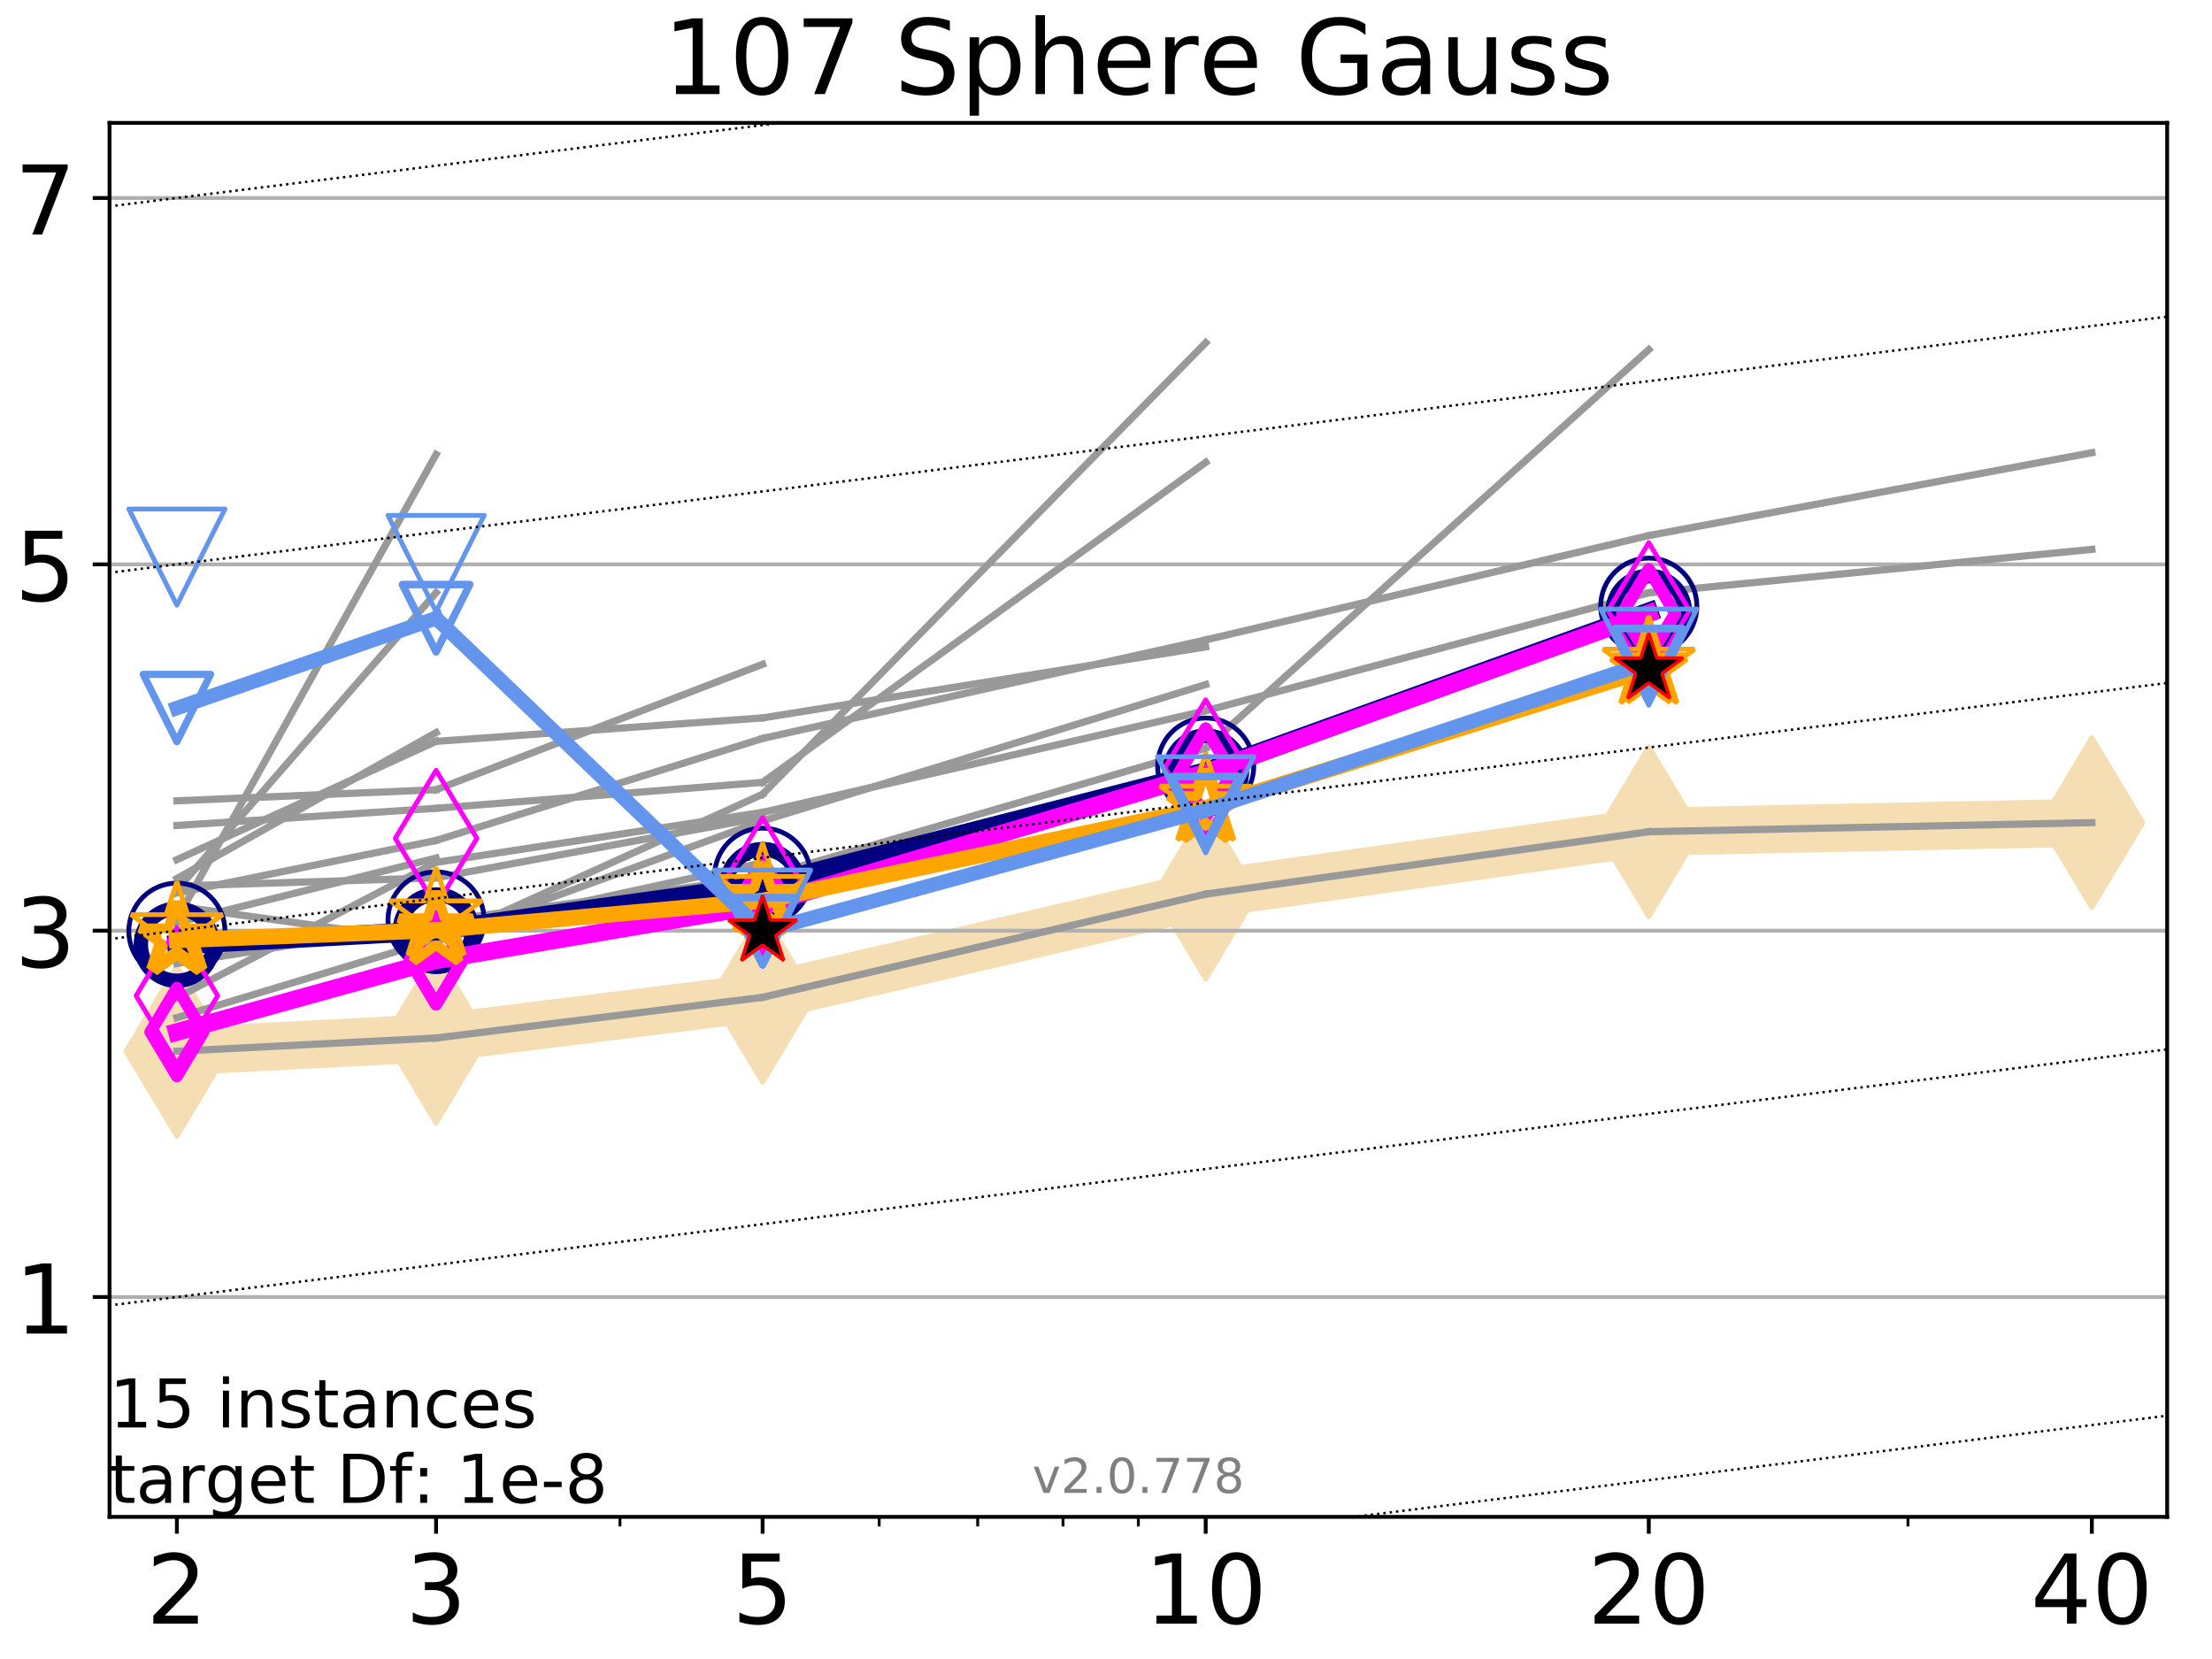 <?xml version="1.0" encoding="utf-8" standalone="no"?>
<!DOCTYPE svg PUBLIC "-//W3C//DTD SVG 1.1//EN"
  "http://www.w3.org/Graphics/SVG/1.1/DTD/svg11.dtd">
<!-- Created with matplotlib (http://matplotlib.org/) -->
<svg height="345pt" version="1.1" viewBox="0 0 460 345" width="460pt" xmlns="http://www.w3.org/2000/svg" xmlns:xlink="http://www.w3.org/1999/xlink">
 <defs>
  <style type="text/css">
*{stroke-linecap:butt;stroke-linejoin:round;}
  </style>
 </defs>
 <g id="figure_1">
  <g id="patch_1">
   <path d="M 0 345.6 
L 460.8 345.6 
L 460.8 0 
L 0 0 
z
" style="fill:#ffffff;"/>
  </g>
  <g id="axes_1">
   <g id="patch_2">
    <path d="M 22.78 315.44 
L 450.672 315.44 
L 450.672 25.56 
L 22.78 25.56 
z
" style="fill:#ffffff;"/>
   </g>
   <g id="line2d_1">
    <path clip-path="url(#p520b878949)" d="M 36.786 218.63 
L 90.685 215.871 
L 158.59 207.398 
L 250.732 185.936 
L 342.873 172.964 
L 435.015 171.075 
" style="fill:none;stroke:#f5deb3;stroke-linecap:square;stroke-width:10;"/>
    <defs>
     <path d="M -0 17.678 
L 10.607 0 
L 0 -17.678 
L -10.607 -0 
z
" id="m4aaa0b2924" style="stroke:#f5deb3;stroke-linejoin:miter;"/>
    </defs>
    <g clip-path="url(#p520b878949)">
     <use style="fill:#f5deb3;stroke:#f5deb3;stroke-linejoin:miter;" x="36.786" xlink:href="#m4aaa0b2924" y="218.63"/>
     <use style="fill:#f5deb3;stroke:#f5deb3;stroke-linejoin:miter;" x="90.685" xlink:href="#m4aaa0b2924" y="215.871"/>
     <use style="fill:#f5deb3;stroke:#f5deb3;stroke-linejoin:miter;" x="158.59" xlink:href="#m4aaa0b2924" y="207.398"/>
     <use style="fill:#f5deb3;stroke:#f5deb3;stroke-linejoin:miter;" x="250.732" xlink:href="#m4aaa0b2924" y="185.936"/>
     <use style="fill:#f5deb3;stroke:#f5deb3;stroke-linejoin:miter;" x="342.873" xlink:href="#m4aaa0b2924" y="172.964"/>
     <use style="fill:#f5deb3;stroke:#f5deb3;stroke-linejoin:miter;" x="435.015" xlink:href="#m4aaa0b2924" y="171.075"/>
    </g>
   </g>
   <g id="matplotlib.axis_1">
    <g id="xtick_1">
     <g id="line2d_2">
      <defs>
       <path d="M 0 0 
L 0 3.5 
" id="mf6f04492a5" style="stroke:#000000;stroke-width:0.8;"/>
      </defs>
      <g>
       <use style="stroke:#000000;stroke-width:0.8;" x="36.786" xlink:href="#mf6f04492a5" y="315.44"/>
      </g>
     </g>
     <g id="text_1">
      <!-- 2 -->
      <defs>
       <path d="M 19.188 8.297 
L 53.609 8.297 
L 53.609 0 
L 7.328 0 
L 7.328 8.297 
Q 12.938 14.109 22.625 23.891 
Q 32.328 33.688 34.812 36.531 
Q 39.547 41.844 41.422 45.531 
Q 43.312 49.219 43.312 52.781 
Q 43.312 58.594 39.234 62.25 
Q 35.156 65.922 28.609 65.922 
Q 23.969 65.922 18.812 64.312 
Q 13.672 62.703 7.812 59.422 
L 7.812 69.391 
Q 13.766 71.781 18.938 73 
Q 24.125 74.219 28.422 74.219 
Q 39.75 74.219 46.484 68.547 
Q 53.219 62.891 53.219 53.422 
Q 53.219 48.922 51.531 44.891 
Q 49.859 40.875 45.406 35.406 
Q 44.188 33.984 37.641 27.219 
Q 31.109 20.453 19.188 8.297 
z
" id="DejaVuSans-32"/>
      </defs>
      <g transform="translate(30.423 337.637)scale(0.2 -0.2)">
       <use xlink:href="#DejaVuSans-32"/>
      </g>
     </g>
    </g>
    <g id="xtick_2">
     <g id="line2d_3">
      <g>
       <use style="stroke:#000000;stroke-width:0.8;" x="90.685" xlink:href="#mf6f04492a5" y="315.44"/>
      </g>
     </g>
     <g id="text_2">
      <!-- 3 -->
      <defs>
       <path d="M 40.578 39.312 
Q 47.656 37.797 51.625 33 
Q 55.609 28.219 55.609 21.188 
Q 55.609 10.406 48.188 4.484 
Q 40.766 -1.422 27.094 -1.422 
Q 22.516 -1.422 17.656 -0.516 
Q 12.797 0.391 7.625 2.203 
L 7.625 11.719 
Q 11.719 9.328 16.594 8.109 
Q 21.484 6.891 26.812 6.891 
Q 36.078 6.891 40.938 10.547 
Q 45.797 14.203 45.797 21.188 
Q 45.797 27.641 41.281 31.266 
Q 36.766 34.906 28.719 34.906 
L 20.219 34.906 
L 20.219 43.016 
L 29.109 43.016 
Q 36.375 43.016 40.234 45.922 
Q 44.094 48.828 44.094 54.297 
Q 44.094 59.906 40.109 62.906 
Q 36.141 65.922 28.719 65.922 
Q 24.656 65.922 20.016 65.031 
Q 15.375 64.156 9.812 62.312 
L 9.812 71.094 
Q 15.438 72.656 20.344 73.438 
Q 25.25 74.219 29.594 74.219 
Q 40.828 74.219 47.359 69.109 
Q 53.906 64.016 53.906 55.328 
Q 53.906 49.266 50.438 45.094 
Q 46.969 40.922 40.578 39.312 
z
" id="DejaVuSans-33"/>
      </defs>
      <g transform="translate(84.323 337.637)scale(0.2 -0.2)">
       <use xlink:href="#DejaVuSans-33"/>
      </g>
     </g>
    </g>
    <g id="xtick_3">
     <g id="line2d_4">
      <g>
       <use style="stroke:#000000;stroke-width:0.8;" x="158.59" xlink:href="#mf6f04492a5" y="315.44"/>
      </g>
     </g>
     <g id="text_3">
      <!-- 5 -->
      <defs>
       <path d="M 10.797 72.906 
L 49.516 72.906 
L 49.516 64.594 
L 19.828 64.594 
L 19.828 46.734 
Q 21.969 47.469 24.109 47.828 
Q 26.266 48.188 28.422 48.188 
Q 40.625 48.188 47.75 41.5 
Q 54.891 34.812 54.891 23.391 
Q 54.891 11.625 47.562 5.094 
Q 40.234 -1.422 26.906 -1.422 
Q 22.312 -1.422 17.547 -0.641 
Q 12.797 0.141 7.719 1.703 
L 7.719 11.625 
Q 12.109 9.234 16.797 8.062 
Q 21.484 6.891 26.703 6.891 
Q 35.156 6.891 40.078 11.328 
Q 45.016 15.766 45.016 23.391 
Q 45.016 31 40.078 35.438 
Q 35.156 39.891 26.703 39.891 
Q 22.75 39.891 18.812 39.016 
Q 14.891 38.141 10.797 36.281 
z
" id="DejaVuSans-35"/>
      </defs>
      <g transform="translate(152.228 337.637)scale(0.2 -0.2)">
       <use xlink:href="#DejaVuSans-35"/>
      </g>
     </g>
    </g>
    <g id="xtick_4">
     <g id="line2d_5">
      <g>
       <use style="stroke:#000000;stroke-width:0.8;" x="250.732" xlink:href="#mf6f04492a5" y="315.44"/>
      </g>
     </g>
     <g id="text_4">
      <!-- 10 -->
      <defs>
       <path d="M 12.406 8.297 
L 28.516 8.297 
L 28.516 63.922 
L 10.984 60.406 
L 10.984 69.391 
L 28.422 72.906 
L 38.281 72.906 
L 38.281 8.297 
L 54.391 8.297 
L 54.391 0 
L 12.406 0 
z
" id="DejaVuSans-31"/>
       <path d="M 31.781 66.406 
Q 24.172 66.406 20.328 58.906 
Q 16.5 51.422 16.5 36.375 
Q 16.5 21.391 20.328 13.891 
Q 24.172 6.391 31.781 6.391 
Q 39.453 6.391 43.281 13.891 
Q 47.125 21.391 47.125 36.375 
Q 47.125 51.422 43.281 58.906 
Q 39.453 66.406 31.781 66.406 
z
M 31.781 74.219 
Q 44.047 74.219 50.516 64.516 
Q 56.984 54.828 56.984 36.375 
Q 56.984 17.969 50.516 8.266 
Q 44.047 -1.422 31.781 -1.422 
Q 19.531 -1.422 13.062 8.266 
Q 6.594 17.969 6.594 36.375 
Q 6.594 54.828 13.062 64.516 
Q 19.531 74.219 31.781 74.219 
z
" id="DejaVuSans-30"/>
      </defs>
      <g transform="translate(238.007 337.637)scale(0.2 -0.2)">
       <use xlink:href="#DejaVuSans-31"/>
       <use x="63.623" xlink:href="#DejaVuSans-30"/>
      </g>
     </g>
    </g>
    <g id="xtick_5">
     <g id="line2d_6">
      <g>
       <use style="stroke:#000000;stroke-width:0.8;" x="342.873" xlink:href="#mf6f04492a5" y="315.44"/>
      </g>
     </g>
     <g id="text_5">
      <!-- 20 -->
      <g transform="translate(330.148 337.637)scale(0.2 -0.2)">
       <use xlink:href="#DejaVuSans-32"/>
       <use x="63.623" xlink:href="#DejaVuSans-30"/>
      </g>
     </g>
    </g>
    <g id="xtick_6">
     <g id="line2d_7">
      <g>
       <use style="stroke:#000000;stroke-width:0.8;" x="435.015" xlink:href="#mf6f04492a5" y="315.44"/>
      </g>
     </g>
     <g id="text_6">
      <!-- 40 -->
      <defs>
       <path d="M 37.797 64.312 
L 12.891 25.391 
L 37.797 25.391 
z
M 35.203 72.906 
L 47.609 72.906 
L 47.609 25.391 
L 58.016 25.391 
L 58.016 17.188 
L 47.609 17.188 
L 47.609 0 
L 37.797 0 
L 37.797 17.188 
L 4.891 17.188 
L 4.891 26.703 
z
" id="DejaVuSans-34"/>
      </defs>
      <g transform="translate(422.29 337.637)scale(0.2 -0.2)">
       <use xlink:href="#DejaVuSans-34"/>
       <use x="63.623" xlink:href="#DejaVuSans-30"/>
      </g>
     </g>
    </g>
    <g id="xtick_7">
     <g id="line2d_8">
      <defs>
       <path d="M 0 0 
L 0 2 
" id="m034563144b" style="stroke:#000000;stroke-width:0.6;"/>
      </defs>
      <g>
       <use style="stroke:#000000;stroke-width:0.6;" x="36.786" xlink:href="#m034563144b" y="315.44"/>
      </g>
     </g>
    </g>
    <g id="xtick_8">
     <g id="line2d_9">
      <g>
       <use style="stroke:#000000;stroke-width:0.6;" x="90.685" xlink:href="#m034563144b" y="315.44"/>
      </g>
     </g>
    </g>
    <g id="xtick_9">
     <g id="line2d_10">
      <g>
       <use style="stroke:#000000;stroke-width:0.6;" x="128.927" xlink:href="#m034563144b" y="315.44"/>
      </g>
     </g>
    </g>
    <g id="xtick_10">
     <g id="line2d_11">
      <g>
       <use style="stroke:#000000;stroke-width:0.6;" x="158.59" xlink:href="#m034563144b" y="315.44"/>
      </g>
     </g>
    </g>
    <g id="xtick_11">
     <g id="line2d_12">
      <g>
       <use style="stroke:#000000;stroke-width:0.6;" x="182.827" xlink:href="#m034563144b" y="315.44"/>
      </g>
     </g>
    </g>
    <g id="xtick_12">
     <g id="line2d_13">
      <g>
       <use style="stroke:#000000;stroke-width:0.6;" x="203.318" xlink:href="#m034563144b" y="315.44"/>
      </g>
     </g>
    </g>
    <g id="xtick_13">
     <g id="line2d_14">
      <g>
       <use style="stroke:#000000;stroke-width:0.6;" x="221.069" xlink:href="#m034563144b" y="315.44"/>
      </g>
     </g>
    </g>
    <g id="xtick_14">
     <g id="line2d_15">
      <g>
       <use style="stroke:#000000;stroke-width:0.6;" x="236.726" xlink:href="#m034563144b" y="315.44"/>
      </g>
     </g>
    </g>
    <g id="xtick_15">
     <g id="line2d_16">
      <g>
       <use style="stroke:#000000;stroke-width:0.6;" x="342.873" xlink:href="#m034563144b" y="315.44"/>
      </g>
     </g>
    </g>
    <g id="xtick_16">
     <g id="line2d_17">
      <g>
       <use style="stroke:#000000;stroke-width:0.6;" x="396.773" xlink:href="#m034563144b" y="315.44"/>
      </g>
     </g>
    </g>
    <g id="xtick_17">
     <g id="line2d_18">
      <g>
       <use style="stroke:#000000;stroke-width:0.6;" x="435.015" xlink:href="#m034563144b" y="315.44"/>
      </g>
     </g>
    </g>
   </g>
   <g id="matplotlib.axis_2">
    <g id="ytick_1">
     <g id="line2d_19">
      <path clip-path="url(#p520b878949)" d="M 22.78 269.729 
L 450.672 269.729 
" style="fill:none;stroke:#b0b0b0;stroke-linecap:square;stroke-width:0.8;"/>
     </g>
     <g id="line2d_20">
      <defs>
       <path d="M 0 0 
L -3.5 0 
" id="mb61853b576" style="stroke:#000000;stroke-width:0.8;"/>
      </defs>
      <g>
       <use style="stroke:#000000;stroke-width:0.8;" x="22.78" xlink:href="#mb61853b576" y="269.729"/>
      </g>
     </g>
     <g id="text_7">
      <!-- 1 -->
      <g transform="translate(3.055 277.327)scale(0.2 -0.2)">
       <use xlink:href="#DejaVuSans-31"/>
      </g>
     </g>
    </g>
    <g id="ytick_2">
     <g id="line2d_21">
      <path clip-path="url(#p520b878949)" d="M 22.78 193.544 
L 450.672 193.544 
" style="fill:none;stroke:#b0b0b0;stroke-linecap:square;stroke-width:0.8;"/>
     </g>
     <g id="line2d_22">
      <g>
       <use style="stroke:#000000;stroke-width:0.8;" x="22.78" xlink:href="#mb61853b576" y="193.544"/>
      </g>
     </g>
     <g id="text_8">
      <!-- 3 -->
      <g transform="translate(3.055 201.142)scale(0.2 -0.2)">
       <use xlink:href="#DejaVuSans-33"/>
      </g>
     </g>
    </g>
    <g id="ytick_3">
     <g id="line2d_23">
      <path clip-path="url(#p520b878949)" d="M 22.78 117.358 
L 450.672 117.358 
" style="fill:none;stroke:#b0b0b0;stroke-linecap:square;stroke-width:0.8;"/>
     </g>
     <g id="line2d_24">
      <g>
       <use style="stroke:#000000;stroke-width:0.8;" x="22.78" xlink:href="#mb61853b576" y="117.358"/>
      </g>
     </g>
     <g id="text_9">
      <!-- 5 -->
      <g transform="translate(3.055 124.957)scale(0.2 -0.2)">
       <use xlink:href="#DejaVuSans-35"/>
      </g>
     </g>
    </g>
    <g id="ytick_4">
     <g id="line2d_25">
      <path clip-path="url(#p520b878949)" d="M 22.78 41.173 
L 450.672 41.173 
" style="fill:none;stroke:#b0b0b0;stroke-linecap:square;stroke-width:0.8;"/>
     </g>
     <g id="line2d_26">
      <g>
       <use style="stroke:#000000;stroke-width:0.8;" x="22.78" xlink:href="#mb61853b576" y="41.173"/>
      </g>
     </g>
     <g id="text_10">
      <!-- 7 -->
      <defs>
       <path d="M 8.203 72.906 
L 55.078 72.906 
L 55.078 68.703 
L 28.609 0 
L 18.312 0 
L 43.219 64.594 
L 8.203 64.594 
z
" id="DejaVuSans-37"/>
      </defs>
      <g transform="translate(3.055 48.771)scale(0.2 -0.2)">
       <use xlink:href="#DejaVuSans-37"/>
      </g>
     </g>
    </g>
   </g>
   <g id="line2d_27">
    <path clip-path="url(#p520b878949)" d="M 36.786 171.663 
L 90.685 168.087 
" style="fill:none;stroke:#999999;stroke-linecap:square;stroke-width:1.5;"/>
   </g>
   <g id="line2d_28">
    <path clip-path="url(#p520b878949)" d="M 90.685 168.087 
L 158.59 162.695 
" style="fill:none;stroke:#999999;stroke-linecap:square;stroke-width:1.5;"/>
   </g>
   <g id="line2d_29">
    <path clip-path="url(#p520b878949)" d="M 158.59 162.695 
L 250.732 96.149 
" style="fill:none;stroke:#999999;stroke-linecap:square;stroke-width:1.5;"/>
   </g>
   <g id="line2d_30">
    <path clip-path="url(#p520b878949)" d="M 250.732 96.149 
" style="fill:none;stroke:#999999;stroke-linecap:square;stroke-width:1.5;"/>
   </g>
   <g id="line2d_31"/>
   <g id="line2d_32"/>
   <g id="line2d_33">
    <path clip-path="url(#p520b878949)" d="M 36.786 207.476 
L 90.685 179.338 
" style="fill:none;stroke:#999999;stroke-linecap:square;stroke-width:1.5;"/>
   </g>
   <g id="line2d_34">
    <path clip-path="url(#p520b878949)" d="M 90.685 179.338 
L 158.59 168.933 
" style="fill:none;stroke:#999999;stroke-linecap:square;stroke-width:1.5;"/>
   </g>
   <g id="line2d_35">
    <path clip-path="url(#p520b878949)" d="M 158.59 168.933 
L 250.732 147.801 
" style="fill:none;stroke:#999999;stroke-linecap:square;stroke-width:1.5;"/>
   </g>
   <g id="line2d_36">
    <path clip-path="url(#p520b878949)" d="M 250.732 147.801 
L 342.873 123.293 
" style="fill:none;stroke:#999999;stroke-linecap:square;stroke-width:1.5;"/>
   </g>
   <g id="line2d_37">
    <path clip-path="url(#p520b878949)" d="M 342.873 123.293 
L 435.015 114.24 
" style="fill:none;stroke:#999999;stroke-linecap:square;stroke-width:1.5;"/>
   </g>
   <g id="line2d_38">
    <path clip-path="url(#p520b878949)" d="M 435.015 114.24 
" style="fill:none;stroke:#999999;stroke-linecap:square;stroke-width:1.5;"/>
   </g>
   <g id="line2d_39"/>
   <g id="line2d_40"/>
   <g id="line2d_41">
    <path clip-path="url(#p520b878949)" d="M 36.786 191.849 
L 90.685 178.431 
" style="fill:none;stroke:#999999;stroke-linecap:square;stroke-width:1.5;"/>
   </g>
   <g id="line2d_42">
    <path clip-path="url(#p520b878949)" d="M 90.685 178.431 
" style="fill:none;stroke:#999999;stroke-linecap:square;stroke-width:1.5;"/>
   </g>
   <g id="line2d_43"/>
   <g id="line2d_44"/>
   <g id="line2d_45"/>
   <g id="line2d_46"/>
   <g id="line2d_47">
    <path clip-path="url(#p520b878949)" d="M 36.786 218.612 
L 90.685 215.864 
" style="fill:none;stroke:#999999;stroke-linecap:square;stroke-width:1.5;"/>
   </g>
   <g id="line2d_48">
    <path clip-path="url(#p520b878949)" d="M 90.685 215.864 
L 158.59 207.396 
" style="fill:none;stroke:#999999;stroke-linecap:square;stroke-width:1.5;"/>
   </g>
   <g id="line2d_49">
    <path clip-path="url(#p520b878949)" d="M 158.59 207.396 
L 250.732 185.937 
" style="fill:none;stroke:#999999;stroke-linecap:square;stroke-width:1.5;"/>
   </g>
   <g id="line2d_50">
    <path clip-path="url(#p520b878949)" d="M 250.732 185.937 
L 342.873 172.964 
" style="fill:none;stroke:#999999;stroke-linecap:square;stroke-width:1.5;"/>
   </g>
   <g id="line2d_51">
    <path clip-path="url(#p520b878949)" d="M 342.873 172.964 
L 435.015 171.075 
" style="fill:none;stroke:#999999;stroke-linecap:square;stroke-width:1.5;"/>
   </g>
   <g id="line2d_52">
    <path clip-path="url(#p520b878949)" d="M 435.015 171.075 
" style="fill:none;stroke:#999999;stroke-linecap:square;stroke-width:1.5;"/>
   </g>
   <g id="line2d_53"/>
   <g id="line2d_54"/>
   <g id="line2d_55">
    <path clip-path="url(#p520b878949)" d="M 36.786 185.055 
L 90.685 123.246 
" style="fill:none;stroke:#999999;stroke-linecap:square;stroke-width:1.5;"/>
   </g>
   <g id="line2d_56">
    <path clip-path="url(#p520b878949)" d="M 90.685 123.246 
" style="fill:none;stroke:#999999;stroke-linecap:square;stroke-width:1.5;"/>
   </g>
   <g id="line2d_57"/>
   <g id="line2d_58"/>
   <g id="line2d_59">
    <path clip-path="url(#p520b878949)" d="M 36.786 68.027 
" style="fill:none;stroke:#999999;stroke-linecap:square;stroke-width:1.5;"/>
   </g>
   <g id="line2d_60"/>
   <g id="line2d_61"/>
   <g id="line2d_62">
    <path clip-path="url(#p520b878949)" d="M 36.786 197.876 
L 90.685 194.141 
" style="fill:none;stroke:#999999;stroke-linecap:square;stroke-width:1.5;"/>
   </g>
   <g id="line2d_63">
    <path clip-path="url(#p520b878949)" d="M 90.685 194.141 
L 158.59 179.407 
" style="fill:none;stroke:#999999;stroke-linecap:square;stroke-width:1.5;"/>
   </g>
   <g id="line2d_64">
    <path clip-path="url(#p520b878949)" d="M 158.59 179.407 
" style="fill:none;stroke:#999999;stroke-linecap:square;stroke-width:1.5;"/>
   </g>
   <g id="line2d_65"/>
   <g id="line2d_66"/>
   <g id="line2d_67">
    <path clip-path="url(#p520b878949)" d="M 36.786 178.773 
L 90.685 154.173 
" style="fill:none;stroke:#999999;stroke-linecap:square;stroke-width:1.5;"/>
   </g>
   <g id="line2d_68">
    <path clip-path="url(#p520b878949)" d="M 90.685 154.173 
L 158.59 149.292 
" style="fill:none;stroke:#999999;stroke-linecap:square;stroke-width:1.5;"/>
   </g>
   <g id="line2d_69">
    <path clip-path="url(#p520b878949)" d="M 158.59 149.292 
L 250.732 134.53 
" style="fill:none;stroke:#999999;stroke-linecap:square;stroke-width:1.5;"/>
   </g>
   <g id="line2d_70">
    <path clip-path="url(#p520b878949)" d="M 250.732 134.53 
" style="fill:none;stroke:#999999;stroke-linecap:square;stroke-width:1.5;"/>
   </g>
   <g id="line2d_71"/>
   <g id="line2d_72"/>
   <g id="line2d_73">
    <path clip-path="url(#p520b878949)" d="M 36.786 161.493 
" style="fill:none;stroke:#999999;stroke-linecap:square;stroke-width:1.5;"/>
   </g>
   <g id="line2d_74"/>
   <g id="line2d_75"/>
   <g id="line2d_76">
    <path clip-path="url(#p520b878949)" d="M 36.786 171.474 
" style="fill:none;stroke:#999999;stroke-linecap:square;stroke-width:1.5;"/>
   </g>
   <g id="line2d_77"/>
   <g id="line2d_78"/>
   <g id="line2d_79">
    <path clip-path="url(#p520b878949)" d="M 36.786 211.631 
L 90.685 195.385 
" style="fill:none;stroke:#999999;stroke-linecap:square;stroke-width:1.5;"/>
   </g>
   <g id="line2d_80">
    <path clip-path="url(#p520b878949)" d="M 90.685 195.385 
L 158.59 170.709 
" style="fill:none;stroke:#999999;stroke-linecap:square;stroke-width:1.5;"/>
   </g>
   <g id="line2d_81">
    <path clip-path="url(#p520b878949)" d="M 158.59 170.709 
L 250.732 142.353 
" style="fill:none;stroke:#999999;stroke-linecap:square;stroke-width:1.5;"/>
   </g>
   <g id="line2d_82">
    <path clip-path="url(#p520b878949)" d="M 250.732 142.353 
" style="fill:none;stroke:#999999;stroke-linecap:square;stroke-width:1.5;"/>
   </g>
   <g id="line2d_83"/>
   <g id="line2d_84"/>
   <g id="line2d_85">
    <path clip-path="url(#p520b878949)" d="M 36.786 200.373 
L 90.685 191.663 
" style="fill:none;stroke:#999999;stroke-linecap:square;stroke-width:1.5;"/>
   </g>
   <g id="line2d_86">
    <path clip-path="url(#p520b878949)" d="M 90.685 191.663 
L 158.59 182.426 
" style="fill:none;stroke:#999999;stroke-linecap:square;stroke-width:1.5;"/>
   </g>
   <g id="line2d_87">
    <path clip-path="url(#p520b878949)" d="M 158.59 182.426 
L 250.732 155.58 
" style="fill:none;stroke:#999999;stroke-linecap:square;stroke-width:1.5;"/>
   </g>
   <g id="line2d_88">
    <path clip-path="url(#p520b878949)" d="M 250.732 155.58 
L 342.873 72.71 
" style="fill:none;stroke:#999999;stroke-linecap:square;stroke-width:1.5;"/>
   </g>
   <g id="line2d_89">
    <path clip-path="url(#p520b878949)" d="M 342.873 72.71 
" style="fill:none;stroke:#999999;stroke-linecap:square;stroke-width:1.5;"/>
   </g>
   <g id="line2d_90"/>
   <g id="line2d_91"/>
   <g id="line2d_92"/>
   <g id="line2d_93"/>
   <g id="line2d_94">
    <path clip-path="url(#p520b878949)" d="M 36.786 191.132 
L 90.685 94.507 
" style="fill:none;stroke:#999999;stroke-linecap:square;stroke-width:1.5;"/>
   </g>
   <g id="line2d_95">
    <path clip-path="url(#p520b878949)" d="M 90.685 94.507 
" style="fill:none;stroke:#999999;stroke-linecap:square;stroke-width:1.5;"/>
   </g>
   <g id="line2d_96"/>
   <g id="line2d_97"/>
   <g id="line2d_98">
    <path clip-path="url(#p520b878949)" d="M 36.786 166.531 
L 90.685 164.223 
" style="fill:none;stroke:#999999;stroke-linecap:square;stroke-width:1.5;"/>
   </g>
   <g id="line2d_99">
    <path clip-path="url(#p520b878949)" d="M 90.685 164.223 
L 158.59 138.136 
" style="fill:none;stroke:#999999;stroke-linecap:square;stroke-width:1.5;"/>
   </g>
   <g id="line2d_100">
    <path clip-path="url(#p520b878949)" d="M 158.59 138.136 
" style="fill:none;stroke:#999999;stroke-linecap:square;stroke-width:1.5;"/>
   </g>
   <g id="line2d_101"/>
   <g id="line2d_102"/>
   <g id="line2d_103">
    <path clip-path="url(#p520b878949)" d="M 36.786 184.261 
L 90.685 182.549 
" style="fill:none;stroke:#999999;stroke-linecap:square;stroke-width:1.5;"/>
   </g>
   <g id="line2d_104">
    <path clip-path="url(#p520b878949)" d="M 90.685 182.549 
L 158.59 169.95 
" style="fill:none;stroke:#999999;stroke-linecap:square;stroke-width:1.5;"/>
   </g>
   <g id="line2d_105">
    <path clip-path="url(#p520b878949)" d="M 158.59 169.95 
" style="fill:none;stroke:#999999;stroke-linecap:square;stroke-width:1.5;"/>
   </g>
   <g id="line2d_106"/>
   <g id="line2d_107"/>
   <g id="line2d_108">
    <path clip-path="url(#p520b878949)" d="M 36.786 34.754 
" style="fill:none;stroke:#999999;stroke-linecap:square;stroke-width:1.5;"/>
   </g>
   <g id="line2d_109"/>
   <g id="line2d_110"/>
   <g id="line2d_111">
    <path clip-path="url(#p520b878949)" d="M 36.786 182.701 
L 90.685 152.342 
" style="fill:none;stroke:#999999;stroke-linecap:square;stroke-width:1.5;"/>
   </g>
   <g id="line2d_112">
    <path clip-path="url(#p520b878949)" d="M 90.685 152.342 
" style="fill:none;stroke:#999999;stroke-linecap:square;stroke-width:1.5;"/>
   </g>
   <g id="line2d_113"/>
   <g id="line2d_114"/>
   <g id="line2d_115">
    <path clip-path="url(#p520b878949)" d="M 36.786 188.447 
L 90.685 195.95 
" style="fill:none;stroke:#999999;stroke-linecap:square;stroke-width:1.5;"/>
   </g>
   <g id="line2d_116">
    <path clip-path="url(#p520b878949)" d="M 90.685 195.95 
L 158.59 165.161 
" style="fill:none;stroke:#999999;stroke-linecap:square;stroke-width:1.5;"/>
   </g>
   <g id="line2d_117">
    <path clip-path="url(#p520b878949)" d="M 158.59 165.161 
L 250.732 71.278 
" style="fill:none;stroke:#999999;stroke-linecap:square;stroke-width:1.5;"/>
   </g>
   <g id="line2d_118">
    <path clip-path="url(#p520b878949)" d="M 250.732 71.278 
" style="fill:none;stroke:#999999;stroke-linecap:square;stroke-width:1.5;"/>
   </g>
   <g id="line2d_119"/>
   <g id="line2d_120"/>
   <g id="line2d_121">
    <path clip-path="url(#p520b878949)" d="M 36.786 185.716 
L 90.685 174.779 
" style="fill:none;stroke:#999999;stroke-linecap:square;stroke-width:1.5;"/>
   </g>
   <g id="line2d_122">
    <path clip-path="url(#p520b878949)" d="M 90.685 174.779 
L 158.59 153.563 
" style="fill:none;stroke:#999999;stroke-linecap:square;stroke-width:1.5;"/>
   </g>
   <g id="line2d_123">
    <path clip-path="url(#p520b878949)" d="M 158.59 153.563 
L 250.732 133.072 
" style="fill:none;stroke:#999999;stroke-linecap:square;stroke-width:1.5;"/>
   </g>
   <g id="line2d_124">
    <path clip-path="url(#p520b878949)" d="M 250.732 133.072 
L 342.873 111.377 
" style="fill:none;stroke:#999999;stroke-linecap:square;stroke-width:1.5;"/>
   </g>
   <g id="line2d_125">
    <path clip-path="url(#p520b878949)" d="M 342.873 111.377 
L 435.015 94.139 
" style="fill:none;stroke:#999999;stroke-linecap:square;stroke-width:1.5;"/>
   </g>
   <g id="line2d_126">
    <path clip-path="url(#p520b878949)" d="M 435.015 94.139 
" style="fill:none;stroke:#999999;stroke-linecap:square;stroke-width:1.5;"/>
   </g>
   <g id="line2d_127"/>
   <g id="line2d_128"/>
   <g id="line2d_129">
    <path clip-path="url(#p520b878949)" d="M 36.786 196.465 
L 90.685 193.531 
" style="fill:none;stroke:#000080;stroke-linecap:square;stroke-width:4;"/>
    <defs>
     <path d="M 0 7.5 
C 1.989 7.5 3.897 6.71 5.303 5.303 
C 6.71 3.897 7.5 1.989 7.5 0 
C 7.5 -1.989 6.71 -3.897 5.303 -5.303 
C 3.897 -6.71 1.989 -7.5 0 -7.5 
C -1.989 -7.5 -3.897 -6.71 -5.303 -5.303 
C -6.71 -3.897 -7.5 -1.989 -7.5 0 
C -7.5 1.989 -6.71 3.897 -5.303 5.303 
C -3.897 6.71 -1.989 7.5 0 7.5 
z
" id="m4cf7fa5b55" style="stroke:#000080;stroke-width:3;"/>
    </defs>
    <g clip-path="url(#p520b878949)">
     <use style="fill:none;stroke:#000080;stroke-width:3;" x="36.786" xlink:href="#m4cf7fa5b55" y="196.465"/>
     <use style="fill:none;stroke:#000080;stroke-width:3;" x="90.685" xlink:href="#m4cf7fa5b55" y="193.531"/>
    </g>
   </g>
   <g id="line2d_130">
    <path clip-path="url(#p520b878949)" d="M 90.685 193.531 
L 158.59 184.107 
" style="fill:none;stroke:#000080;stroke-linecap:square;stroke-width:4;"/>
    <g clip-path="url(#p520b878949)">
     <use style="fill:none;stroke:#000080;stroke-width:3;" x="90.685" xlink:href="#m4cf7fa5b55" y="193.531"/>
     <use style="fill:none;stroke:#000080;stroke-width:3;" x="158.59" xlink:href="#m4cf7fa5b55" y="184.107"/>
    </g>
   </g>
   <g id="line2d_131">
    <path clip-path="url(#p520b878949)" d="M 158.59 184.107 
L 250.732 160.512 
" style="fill:none;stroke:#000080;stroke-linecap:square;stroke-width:4;"/>
    <g clip-path="url(#p520b878949)">
     <use style="fill:none;stroke:#000080;stroke-width:3;" x="158.59" xlink:href="#m4cf7fa5b55" y="184.107"/>
     <use style="fill:none;stroke:#000080;stroke-width:3;" x="250.732" xlink:href="#m4cf7fa5b55" y="160.512"/>
    </g>
   </g>
   <g id="line2d_132">
    <path clip-path="url(#p520b878949)" d="M 250.732 160.512 
L 342.873 127.292 
" style="fill:none;stroke:#000080;stroke-linecap:square;stroke-width:4;"/>
    <g clip-path="url(#p520b878949)">
     <use style="fill:none;stroke:#000080;stroke-width:3;" x="250.732" xlink:href="#m4cf7fa5b55" y="160.512"/>
     <use style="fill:none;stroke:#000080;stroke-width:3;" x="342.873" xlink:href="#m4cf7fa5b55" y="127.292"/>
    </g>
   </g>
   <g id="line2d_133">
    <path clip-path="url(#p520b878949)" d="M 342.873 127.292 
" style="fill:none;stroke:#000080;stroke-linecap:square;stroke-width:4;"/>
    <g clip-path="url(#p520b878949)">
     <use style="fill:none;stroke:#000080;stroke-width:3;" x="342.873" xlink:href="#m4cf7fa5b55" y="127.292"/>
    </g>
   </g>
   <g id="line2d_134"/>
   <g id="line2d_135">
    <defs>
     <path d="M 0 10 
C 2.652 10 5.196 8.946 7.071 7.071 
C 8.946 5.196 10 2.652 10 0 
C 10 -2.652 8.946 -5.196 7.071 -7.071 
C 5.196 -8.946 2.652 -10 0 -10 
C -2.652 -10 -5.196 -8.946 -7.071 -7.071 
C -8.946 -5.196 -10 -2.652 -10 0 
C -10 2.652 -8.946 5.196 -7.071 7.071 
C -5.196 8.946 -2.652 10 0 10 
z
" id="m505319598c" style="stroke:#000080;"/>
    </defs>
    <g clip-path="url(#p520b878949)">
     <use style="fill:none;stroke:#000080;" x="36.786" xlink:href="#m505319598c" y="193.651"/>
     <use style="fill:none;stroke:#000080;" x="90.685" xlink:href="#m505319598c" y="191.313"/>
     <use style="fill:none;stroke:#000080;" x="158.59" xlink:href="#m505319598c" y="182.221"/>
     <use style="fill:none;stroke:#000080;" x="250.732" xlink:href="#m505319598c" y="159.322"/>
     <use style="fill:none;stroke:#000080;" x="342.873" xlink:href="#m505319598c" y="126.064"/>
    </g>
   </g>
   <g id="line2d_136">
    <path clip-path="url(#p520b878949)" d="M 36.786 214.615 
L 90.685 199.689 
" style="fill:none;stroke:#ff00ff;stroke-linecap:square;stroke-width:3.667;"/>
    <defs>
     <path d="M -0 9.192 
L 5.515 0 
L 0 -9.192 
L -5.515 -0 
z
" id="m8cc6fb1a9e" style="stroke:#ff00ff;stroke-linejoin:miter;stroke-width:2.5;"/>
    </defs>
    <g clip-path="url(#p520b878949)">
     <use style="fill:none;stroke:#ff00ff;stroke-linejoin:miter;stroke-width:2.5;" x="36.786" xlink:href="#m8cc6fb1a9e" y="214.615"/>
     <use style="fill:none;stroke:#ff00ff;stroke-linejoin:miter;stroke-width:2.5;" x="90.685" xlink:href="#m8cc6fb1a9e" y="199.689"/>
    </g>
   </g>
   <g id="line2d_137">
    <path clip-path="url(#p520b878949)" d="M 90.685 199.689 
L 158.59 188.209 
" style="fill:none;stroke:#ff00ff;stroke-linecap:square;stroke-width:3.667;"/>
    <g clip-path="url(#p520b878949)">
     <use style="fill:none;stroke:#ff00ff;stroke-linejoin:miter;stroke-width:2.5;" x="90.685" xlink:href="#m8cc6fb1a9e" y="199.689"/>
     <use style="fill:none;stroke:#ff00ff;stroke-linejoin:miter;stroke-width:2.5;" x="158.59" xlink:href="#m8cc6fb1a9e" y="188.209"/>
    </g>
   </g>
   <g id="line2d_138">
    <path clip-path="url(#p520b878949)" d="M 158.59 188.209 
L 250.732 160.679 
" style="fill:none;stroke:#ff00ff;stroke-linecap:square;stroke-width:3.667;"/>
    <g clip-path="url(#p520b878949)">
     <use style="fill:none;stroke:#ff00ff;stroke-linejoin:miter;stroke-width:2.5;" x="158.59" xlink:href="#m8cc6fb1a9e" y="188.209"/>
     <use style="fill:none;stroke:#ff00ff;stroke-linejoin:miter;stroke-width:2.5;" x="250.732" xlink:href="#m8cc6fb1a9e" y="160.679"/>
    </g>
   </g>
   <g id="line2d_139">
    <path clip-path="url(#p520b878949)" d="M 250.732 160.679 
L 342.873 127.554 
" style="fill:none;stroke:#ff00ff;stroke-linecap:square;stroke-width:3.667;"/>
    <g clip-path="url(#p520b878949)">
     <use style="fill:none;stroke:#ff00ff;stroke-linejoin:miter;stroke-width:2.5;" x="250.732" xlink:href="#m8cc6fb1a9e" y="160.679"/>
     <use style="fill:none;stroke:#ff00ff;stroke-linejoin:miter;stroke-width:2.5;" x="342.873" xlink:href="#m8cc6fb1a9e" y="127.554"/>
    </g>
   </g>
   <g id="line2d_140">
    <path clip-path="url(#p520b878949)" d="M 342.873 127.554 
" style="fill:none;stroke:#ff00ff;stroke-linecap:square;stroke-width:3.667;"/>
    <g clip-path="url(#p520b878949)">
     <use style="fill:none;stroke:#ff00ff;stroke-linejoin:miter;stroke-width:2.5;" x="342.873" xlink:href="#m8cc6fb1a9e" y="127.554"/>
    </g>
   </g>
   <g id="line2d_141"/>
   <g id="line2d_142">
    <defs>
     <path d="M -0 14.142 
L 8.485 0 
L -0 -14.142 
L -8.485 -0 
z
" id="m2ee3c4fc23" style="stroke:#ff00ff;stroke-linejoin:miter;"/>
    </defs>
    <g clip-path="url(#p520b878949)">
     <use style="fill:none;stroke:#ff00ff;stroke-linejoin:miter;" x="36.786" xlink:href="#m2ee3c4fc23" y="207.069"/>
     <use style="fill:none;stroke:#ff00ff;stroke-linejoin:miter;" x="90.685" xlink:href="#m2ee3c4fc23" y="174.337"/>
     <use style="fill:none;stroke:#ff00ff;stroke-linejoin:miter;" x="158.59" xlink:href="#m2ee3c4fc23" y="184.203"/>
     <use style="fill:none;stroke:#ff00ff;stroke-linejoin:miter;" x="250.732" xlink:href="#m2ee3c4fc23" y="159.685"/>
     <use style="fill:none;stroke:#ff00ff;stroke-linejoin:miter;" x="342.873" xlink:href="#m2ee3c4fc23" y="126.988"/>
    </g>
   </g>
   <g id="line2d_143">
    <path clip-path="url(#p520b878949)" d="M 36.786 195.521 
L 90.685 193.45 
" style="fill:none;stroke:#ffa500;stroke-linecap:square;stroke-width:3.333;"/>
    <defs>
     <path d="M 0 -8 
L -1.796 -2.472 
L -7.608 -2.472 
L -2.906 0.944 
L -4.702 6.472 
L -0 3.056 
L 4.702 6.472 
L 2.906 0.944 
L 7.608 -2.472 
L 1.796 -2.472 
z
" id="m6b08ffd095" style="stroke:#ffa500;stroke-linejoin:bevel;stroke-width:2;"/>
    </defs>
    <g clip-path="url(#p520b878949)">
     <use style="fill:none;stroke:#ffa500;stroke-linejoin:bevel;stroke-width:2;" x="36.786" xlink:href="#m6b08ffd095" y="195.521"/>
     <use style="fill:none;stroke:#ffa500;stroke-linejoin:bevel;stroke-width:2;" x="90.685" xlink:href="#m6b08ffd095" y="193.45"/>
    </g>
   </g>
   <g id="line2d_144">
    <path clip-path="url(#p520b878949)" d="M 90.685 193.45 
L 158.59 187.313 
" style="fill:none;stroke:#ffa500;stroke-linecap:square;stroke-width:3.333;"/>
    <g clip-path="url(#p520b878949)">
     <use style="fill:none;stroke:#ffa500;stroke-linejoin:bevel;stroke-width:2;" x="90.685" xlink:href="#m6b08ffd095" y="193.45"/>
     <use style="fill:none;stroke:#ffa500;stroke-linejoin:bevel;stroke-width:2;" x="158.59" xlink:href="#m6b08ffd095" y="187.313"/>
    </g>
   </g>
   <g id="line2d_145">
    <path clip-path="url(#p520b878949)" d="M 158.59 187.313 
L 250.732 168.038 
" style="fill:none;stroke:#ffa500;stroke-linecap:square;stroke-width:3.333;"/>
    <g clip-path="url(#p520b878949)">
     <use style="fill:none;stroke:#ffa500;stroke-linejoin:bevel;stroke-width:2;" x="158.59" xlink:href="#m6b08ffd095" y="187.313"/>
     <use style="fill:none;stroke:#ffa500;stroke-linejoin:bevel;stroke-width:2;" x="250.732" xlink:href="#m6b08ffd095" y="168.038"/>
    </g>
   </g>
   <g id="line2d_146">
    <path clip-path="url(#p520b878949)" d="M 250.732 168.038 
L 342.873 139.155 
" style="fill:none;stroke:#ffa500;stroke-linecap:square;stroke-width:3.333;"/>
    <g clip-path="url(#p520b878949)">
     <use style="fill:none;stroke:#ffa500;stroke-linejoin:bevel;stroke-width:2;" x="250.732" xlink:href="#m6b08ffd095" y="168.038"/>
     <use style="fill:none;stroke:#ffa500;stroke-linejoin:bevel;stroke-width:2;" x="342.873" xlink:href="#m6b08ffd095" y="139.155"/>
    </g>
   </g>
   <g id="line2d_147">
    <path clip-path="url(#p520b878949)" d="M 342.873 139.155 
" style="fill:none;stroke:#ffa500;stroke-linecap:square;stroke-width:3.333;"/>
    <g clip-path="url(#p520b878949)">
     <use style="fill:none;stroke:#ffa500;stroke-linejoin:bevel;stroke-width:2;" x="342.873" xlink:href="#m6b08ffd095" y="139.155"/>
    </g>
   </g>
   <g id="line2d_148"/>
   <g id="line2d_149">
    <defs>
     <path d="M 0 -10 
L -2.245 -3.09 
L -9.511 -3.09 
L -3.633 1.18 
L -5.878 8.09 
L -0 3.82 
L 5.878 8.09 
L 3.633 1.18 
L 9.511 -3.09 
L 2.245 -3.09 
z
" id="m9ea4f406bd" style="stroke:#ffa500;stroke-linejoin:bevel;"/>
    </defs>
    <g clip-path="url(#p520b878949)">
     <use style="fill:none;stroke:#ffa500;stroke-linejoin:bevel;" x="36.786" xlink:href="#m9ea4f406bd" y="193.305"/>
     <use style="fill:none;stroke:#ffa500;stroke-linejoin:bevel;" x="90.685" xlink:href="#m9ea4f406bd" y="190.436"/>
     <use style="fill:none;stroke:#ffa500;stroke-linejoin:bevel;" x="158.59" xlink:href="#m9ea4f406bd" y="185.335"/>
     <use style="fill:none;stroke:#ffa500;stroke-linejoin:bevel;" x="250.732" xlink:href="#m9ea4f406bd" y="166.572"/>
     <use style="fill:none;stroke:#ffa500;stroke-linejoin:bevel;" x="342.873" xlink:href="#m9ea4f406bd" y="138.095"/>
    </g>
   </g>
   <g id="line2d_150">
    <path clip-path="url(#p520b878949)" d="M 36.786 147.241 
L 90.685 128.563 
" style="fill:none;stroke:#6495ed;stroke-linecap:square;stroke-width:3;"/>
    <defs>
     <path d="M -0 7 
L 7 -7 
L -7 -7 
z
" id="m9dcdbaa000" style="stroke:#6495ed;stroke-linejoin:miter;stroke-width:1.5;"/>
    </defs>
    <g clip-path="url(#p520b878949)">
     <use style="fill:none;stroke:#6495ed;stroke-linejoin:miter;stroke-width:1.5;" x="36.786" xlink:href="#m9dcdbaa000" y="147.241"/>
     <use style="fill:none;stroke:#6495ed;stroke-linejoin:miter;stroke-width:1.5;" x="90.685" xlink:href="#m9dcdbaa000" y="128.563"/>
    </g>
   </g>
   <g id="line2d_151">
    <path clip-path="url(#p520b878949)" d="M 90.685 128.563 
L 158.59 193.668 
" style="fill:none;stroke:#6495ed;stroke-linecap:square;stroke-width:3;"/>
    <g clip-path="url(#p520b878949)">
     <use style="fill:none;stroke:#6495ed;stroke-linejoin:miter;stroke-width:1.5;" x="90.685" xlink:href="#m9dcdbaa000" y="128.563"/>
     <use style="fill:none;stroke:#6495ed;stroke-linejoin:miter;stroke-width:1.5;" x="158.59" xlink:href="#m9dcdbaa000" y="193.668"/>
    </g>
   </g>
   <g id="line2d_152">
    <path clip-path="url(#p520b878949)" d="M 158.59 193.668 
L 250.732 168.482 
" style="fill:none;stroke:#6495ed;stroke-linecap:square;stroke-width:3;"/>
    <g clip-path="url(#p520b878949)">
     <use style="fill:none;stroke:#6495ed;stroke-linejoin:miter;stroke-width:1.5;" x="158.59" xlink:href="#m9dcdbaa000" y="193.668"/>
     <use style="fill:none;stroke:#6495ed;stroke-linejoin:miter;stroke-width:1.5;" x="250.732" xlink:href="#m9dcdbaa000" y="168.482"/>
    </g>
   </g>
   <g id="line2d_153">
    <path clip-path="url(#p520b878949)" d="M 250.732 168.482 
L 342.873 137.703 
" style="fill:none;stroke:#6495ed;stroke-linecap:square;stroke-width:3;"/>
    <g clip-path="url(#p520b878949)">
     <use style="fill:none;stroke:#6495ed;stroke-linejoin:miter;stroke-width:1.5;" x="250.732" xlink:href="#m9dcdbaa000" y="168.482"/>
     <use style="fill:none;stroke:#6495ed;stroke-linejoin:miter;stroke-width:1.5;" x="342.873" xlink:href="#m9dcdbaa000" y="137.703"/>
    </g>
   </g>
   <g id="line2d_154">
    <path clip-path="url(#p520b878949)" d="M 342.873 137.703 
" style="fill:none;stroke:#6495ed;stroke-linecap:square;stroke-width:3;"/>
    <g clip-path="url(#p520b878949)">
     <use style="fill:none;stroke:#6495ed;stroke-linejoin:miter;stroke-width:1.5;" x="342.873" xlink:href="#m9dcdbaa000" y="137.703"/>
    </g>
   </g>
   <g id="line2d_155"/>
   <g id="line2d_156">
    <defs>
     <path d="M -0 10 
L 10 -10 
L -10 -10 
z
" id="mec2de015a3" style="stroke:#6495ed;stroke-linejoin:miter;"/>
    </defs>
    <g clip-path="url(#p520b878949)">
     <use style="fill:none;stroke:#6495ed;stroke-linejoin:miter;" x="36.786" xlink:href="#mec2de015a3" y="115.854"/>
     <use style="fill:none;stroke:#6495ed;stroke-linejoin:miter;" x="90.685" xlink:href="#mec2de015a3" y="117.181"/>
     <use style="fill:none;stroke:#6495ed;stroke-linejoin:miter;" x="158.59" xlink:href="#mec2de015a3" y="190.926"/>
     <use style="fill:none;stroke:#6495ed;stroke-linejoin:miter;" x="250.732" xlink:href="#mec2de015a3" y="167.363"/>
     <use style="fill:none;stroke:#6495ed;stroke-linejoin:miter;" x="342.873" xlink:href="#mec2de015a3" y="136.652"/>
    </g>
   </g>
   <g id="line2d_157">
    <defs>
     <path d="M 0 -7.5 
L -1.684 -2.318 
L -7.133 -2.318 
L -2.725 0.885 
L -4.408 6.068 
L -0 2.865 
L 4.408 6.068 
L 2.725 0.885 
L 7.133 -2.318 
L 1.684 -2.318 
z
" id="mb2d016885a" style="stroke:#ff0000;stroke-linejoin:bevel;stroke-width:0.7;"/>
    </defs>
    <g clip-path="url(#p520b878949)">
     <use style="stroke:#ff0000;stroke-linejoin:bevel;stroke-width:0.7;" x="158.59" xlink:href="#mb2d016885a" y="193.668"/>
     <use style="stroke:#ff0000;stroke-linejoin:bevel;stroke-width:0.7;" x="342.873" xlink:href="#mb2d016885a" y="139.155"/>
    </g>
   </g>
   <g id="line2d_158">
    <path clip-path="url(#p520b878949)" d="M 31.274 346.6 
L 461.8 293.021 
" style="fill:none;stroke:#000000;stroke-dasharray:0.5,0.825;stroke-dashoffset:0;stroke-width:0.5;"/>
   </g>
   <g id="line2d_159">
    <path clip-path="url(#p520b878949)" d="M -1 274.431 
L 461.8 216.836 
" style="fill:none;stroke:#000000;stroke-dasharray:0.5,0.825;stroke-dashoffset:0;stroke-width:0.5;"/>
   </g>
   <g id="line2d_160">
    <path clip-path="url(#p520b878949)" d="M -1 198.246 
L 461.8 140.65 
" style="fill:none;stroke:#000000;stroke-dasharray:0.5,0.825;stroke-dashoffset:0;stroke-width:0.5;"/>
   </g>
   <g id="line2d_161">
    <path clip-path="url(#p520b878949)" d="M -1 122.061 
L 461.8 64.465 
" style="fill:none;stroke:#000000;stroke-dasharray:0.5,0.825;stroke-dashoffset:0;stroke-width:0.5;"/>
   </g>
   <g id="line2d_162">
    <path clip-path="url(#p520b878949)" d="M -1 45.875 
L 375.661 -1 
" style="fill:none;stroke:#000000;stroke-dasharray:0.5,0.825;stroke-dashoffset:0;stroke-width:0.5;"/>
   </g>
   <g id="patch_3">
    <path d="M 22.78 315.44 
L 22.78 25.56 
" style="fill:none;stroke:#000000;stroke-linecap:square;stroke-linejoin:miter;stroke-width:0.8;"/>
   </g>
   <g id="patch_4">
    <path d="M 450.672 315.44 
L 450.672 25.56 
" style="fill:none;stroke:#000000;stroke-linecap:square;stroke-linejoin:miter;stroke-width:0.8;"/>
   </g>
   <g id="patch_5">
    <path d="M 22.78 315.44 
L 450.672 315.44 
" style="fill:none;stroke:#000000;stroke-linecap:square;stroke-linejoin:miter;stroke-width:0.8;"/>
   </g>
   <g id="patch_6">
    <path d="M 22.78 25.56 
L 450.672 25.56 
" style="fill:none;stroke:#000000;stroke-linecap:square;stroke-linejoin:miter;stroke-width:0.8;"/>
   </g>
   <g id="text_11">
    <!-- 15 instances -->
    <defs>
     <path id="DejaVuSans-20"/>
     <path d="M 9.422 54.688 
L 18.406 54.688 
L 18.406 0 
L 9.422 0 
z
M 9.422 75.984 
L 18.406 75.984 
L 18.406 64.594 
L 9.422 64.594 
z
" id="DejaVuSans-69"/>
     <path d="M 54.891 33.016 
L 54.891 0 
L 45.906 0 
L 45.906 32.719 
Q 45.906 40.484 42.875 44.328 
Q 39.844 48.188 33.797 48.188 
Q 26.516 48.188 22.312 43.547 
Q 18.109 38.922 18.109 30.906 
L 18.109 0 
L 9.078 0 
L 9.078 54.688 
L 18.109 54.688 
L 18.109 46.188 
Q 21.344 51.125 25.703 53.562 
Q 30.078 56 35.797 56 
Q 45.219 56 50.047 50.172 
Q 54.891 44.344 54.891 33.016 
z
" id="DejaVuSans-6e"/>
     <path d="M 44.281 53.078 
L 44.281 44.578 
Q 40.484 46.531 36.375 47.5 
Q 32.281 48.484 27.875 48.484 
Q 21.188 48.484 17.844 46.438 
Q 14.5 44.391 14.5 40.281 
Q 14.5 37.156 16.891 35.375 
Q 19.281 33.594 26.516 31.984 
L 29.594 31.297 
Q 39.156 29.25 43.188 25.516 
Q 47.219 21.781 47.219 15.094 
Q 47.219 7.469 41.188 3.016 
Q 35.156 -1.422 24.609 -1.422 
Q 20.219 -1.422 15.453 -0.562 
Q 10.688 0.297 5.422 2 
L 5.422 11.281 
Q 10.406 8.688 15.234 7.391 
Q 20.062 6.109 24.812 6.109 
Q 31.156 6.109 34.562 8.281 
Q 37.984 10.453 37.984 14.406 
Q 37.984 18.062 35.516 20.016 
Q 33.062 21.969 24.703 23.781 
L 21.578 24.516 
Q 13.234 26.266 9.516 29.906 
Q 5.812 33.547 5.812 39.891 
Q 5.812 47.609 11.281 51.797 
Q 16.75 56 26.812 56 
Q 31.781 56 36.172 55.266 
Q 40.578 54.547 44.281 53.078 
z
" id="DejaVuSans-73"/>
     <path d="M 18.312 70.219 
L 18.312 54.688 
L 36.812 54.688 
L 36.812 47.703 
L 18.312 47.703 
L 18.312 18.016 
Q 18.312 11.328 20.141 9.422 
Q 21.969 7.516 27.594 7.516 
L 36.812 7.516 
L 36.812 0 
L 27.594 0 
Q 17.188 0 13.234 3.875 
Q 9.281 7.766 9.281 18.016 
L 9.281 47.703 
L 2.688 47.703 
L 2.688 54.688 
L 9.281 54.688 
L 9.281 70.219 
z
" id="DejaVuSans-74"/>
     <path d="M 34.281 27.484 
Q 23.391 27.484 19.188 25 
Q 14.984 22.516 14.984 16.5 
Q 14.984 11.719 18.141 8.906 
Q 21.297 6.109 26.703 6.109 
Q 34.188 6.109 38.703 11.406 
Q 43.219 16.703 43.219 25.484 
L 43.219 27.484 
z
M 52.203 31.203 
L 52.203 0 
L 43.219 0 
L 43.219 8.297 
Q 40.141 3.328 35.547 0.953 
Q 30.953 -1.422 24.312 -1.422 
Q 15.922 -1.422 10.953 3.297 
Q 6 8.016 6 15.922 
Q 6 25.141 12.172 29.828 
Q 18.359 34.516 30.609 34.516 
L 43.219 34.516 
L 43.219 35.406 
Q 43.219 41.609 39.141 45 
Q 35.062 48.391 27.688 48.391 
Q 23 48.391 18.547 47.266 
Q 14.109 46.141 10.016 43.891 
L 10.016 52.203 
Q 14.938 54.109 19.578 55.047 
Q 24.219 56 28.609 56 
Q 40.484 56 46.344 49.844 
Q 52.203 43.703 52.203 31.203 
z
" id="DejaVuSans-61"/>
     <path d="M 48.781 52.594 
L 48.781 44.188 
Q 44.969 46.297 41.141 47.344 
Q 37.312 48.391 33.406 48.391 
Q 24.656 48.391 19.812 42.844 
Q 14.984 37.312 14.984 27.297 
Q 14.984 17.281 19.812 11.734 
Q 24.656 6.203 33.406 6.203 
Q 37.312 6.203 41.141 7.25 
Q 44.969 8.297 48.781 10.406 
L 48.781 2.094 
Q 45.016 0.344 40.984 -0.531 
Q 36.969 -1.422 32.422 -1.422 
Q 20.062 -1.422 12.781 6.344 
Q 5.516 14.109 5.516 27.297 
Q 5.516 40.672 12.859 48.328 
Q 20.219 56 33.016 56 
Q 37.156 56 41.109 55.141 
Q 45.062 54.297 48.781 52.594 
z
" id="DejaVuSans-63"/>
     <path d="M 56.203 29.594 
L 56.203 25.203 
L 14.891 25.203 
Q 15.484 15.922 20.484 11.062 
Q 25.484 6.203 34.422 6.203 
Q 39.594 6.203 44.453 7.469 
Q 49.312 8.734 54.109 11.281 
L 54.109 2.781 
Q 49.266 0.734 44.188 -0.344 
Q 39.109 -1.422 33.891 -1.422 
Q 20.797 -1.422 13.156 6.188 
Q 5.516 13.812 5.516 26.812 
Q 5.516 40.234 12.766 48.109 
Q 20.016 56 32.328 56 
Q 43.359 56 49.781 48.891 
Q 56.203 41.797 56.203 29.594 
z
M 47.219 32.234 
Q 47.125 39.594 43.094 43.984 
Q 39.062 48.391 32.422 48.391 
Q 24.906 48.391 20.391 44.141 
Q 15.875 39.891 15.188 32.172 
z
" id="DejaVuSans-65"/>
    </defs>
    <g transform="translate(22.78 296.851)scale(0.14 -0.14)">
     <use xlink:href="#DejaVuSans-31"/>
     <use x="63.623" xlink:href="#DejaVuSans-35"/>
     <use x="127.246" xlink:href="#DejaVuSans-20"/>
     <use x="159.033" xlink:href="#DejaVuSans-69"/>
     <use x="186.816" xlink:href="#DejaVuSans-6e"/>
     <use x="250.195" xlink:href="#DejaVuSans-73"/>
     <use x="302.295" xlink:href="#DejaVuSans-74"/>
     <use x="341.504" xlink:href="#DejaVuSans-61"/>
     <use x="402.783" xlink:href="#DejaVuSans-6e"/>
     <use x="466.162" xlink:href="#DejaVuSans-63"/>
     <use x="521.143" xlink:href="#DejaVuSans-65"/>
     <use x="582.666" xlink:href="#DejaVuSans-73"/>
    </g>
    <!-- target Df: 1e-8 -->
    <defs>
     <path d="M 41.109 46.297 
Q 39.594 47.172 37.812 47.578 
Q 36.031 48 33.891 48 
Q 26.266 48 22.188 43.047 
Q 18.109 38.094 18.109 28.812 
L 18.109 0 
L 9.078 0 
L 9.078 54.688 
L 18.109 54.688 
L 18.109 46.188 
Q 20.953 51.172 25.484 53.578 
Q 30.031 56 36.531 56 
Q 37.453 56 38.578 55.875 
Q 39.703 55.766 41.062 55.516 
z
" id="DejaVuSans-72"/>
     <path d="M 45.406 27.984 
Q 45.406 37.75 41.375 43.109 
Q 37.359 48.484 30.078 48.484 
Q 22.859 48.484 18.828 43.109 
Q 14.797 37.75 14.797 27.984 
Q 14.797 18.266 18.828 12.891 
Q 22.859 7.516 30.078 7.516 
Q 37.359 7.516 41.375 12.891 
Q 45.406 18.266 45.406 27.984 
z
M 54.391 6.781 
Q 54.391 -7.172 48.188 -13.984 
Q 42 -20.797 29.203 -20.797 
Q 24.469 -20.797 20.266 -20.094 
Q 16.062 -19.391 12.109 -17.922 
L 12.109 -9.188 
Q 16.062 -11.328 19.922 -12.344 
Q 23.781 -13.375 27.781 -13.375 
Q 36.625 -13.375 41.016 -8.766 
Q 45.406 -4.156 45.406 5.172 
L 45.406 9.625 
Q 42.625 4.781 38.281 2.391 
Q 33.938 0 27.875 0 
Q 17.828 0 11.672 7.656 
Q 5.516 15.328 5.516 27.984 
Q 5.516 40.672 11.672 48.328 
Q 17.828 56 27.875 56 
Q 33.938 56 38.281 53.609 
Q 42.625 51.219 45.406 46.391 
L 45.406 54.688 
L 54.391 54.688 
z
" id="DejaVuSans-67"/>
     <path d="M 19.672 64.797 
L 19.672 8.109 
L 31.594 8.109 
Q 46.688 8.109 53.688 14.938 
Q 60.688 21.781 60.688 36.531 
Q 60.688 51.172 53.688 57.984 
Q 46.688 64.797 31.594 64.797 
z
M 9.812 72.906 
L 30.078 72.906 
Q 51.266 72.906 61.172 64.094 
Q 71.094 55.281 71.094 36.531 
Q 71.094 17.672 61.125 8.828 
Q 51.172 0 30.078 0 
L 9.812 0 
z
" id="DejaVuSans-44"/>
     <path d="M 37.109 75.984 
L 37.109 68.5 
L 28.516 68.5 
Q 23.688 68.5 21.797 66.547 
Q 19.922 64.594 19.922 59.516 
L 19.922 54.688 
L 34.719 54.688 
L 34.719 47.703 
L 19.922 47.703 
L 19.922 0 
L 10.891 0 
L 10.891 47.703 
L 2.297 47.703 
L 2.297 54.688 
L 10.891 54.688 
L 10.891 58.5 
Q 10.891 67.625 15.141 71.797 
Q 19.391 75.984 28.609 75.984 
z
" id="DejaVuSans-66"/>
     <path d="M 11.719 12.406 
L 22.016 12.406 
L 22.016 0 
L 11.719 0 
z
M 11.719 51.703 
L 22.016 51.703 
L 22.016 39.312 
L 11.719 39.312 
z
" id="DejaVuSans-3a"/>
     <path d="M 4.891 31.391 
L 31.203 31.391 
L 31.203 23.391 
L 4.891 23.391 
z
" id="DejaVuSans-2d"/>
     <path d="M 31.781 34.625 
Q 24.75 34.625 20.719 30.859 
Q 16.703 27.094 16.703 20.516 
Q 16.703 13.922 20.719 10.156 
Q 24.75 6.391 31.781 6.391 
Q 38.812 6.391 42.859 10.172 
Q 46.922 13.969 46.922 20.516 
Q 46.922 27.094 42.891 30.859 
Q 38.875 34.625 31.781 34.625 
z
M 21.922 38.812 
Q 15.578 40.375 12.031 44.719 
Q 8.5 49.078 8.5 55.328 
Q 8.5 64.062 14.719 69.141 
Q 20.953 74.219 31.781 74.219 
Q 42.672 74.219 48.875 69.141 
Q 55.078 64.062 55.078 55.328 
Q 55.078 49.078 51.531 44.719 
Q 48 40.375 41.703 38.812 
Q 48.828 37.156 52.797 32.312 
Q 56.781 27.484 56.781 20.516 
Q 56.781 9.906 50.312 4.234 
Q 43.844 -1.422 31.781 -1.422 
Q 19.734 -1.422 13.25 4.234 
Q 6.781 9.906 6.781 20.516 
Q 6.781 27.484 10.781 32.312 
Q 14.797 37.156 21.922 38.812 
z
M 18.312 54.391 
Q 18.312 48.734 21.844 45.562 
Q 25.391 42.391 31.781 42.391 
Q 38.141 42.391 41.719 45.562 
Q 45.312 48.734 45.312 54.391 
Q 45.312 60.062 41.719 63.234 
Q 38.141 66.406 31.781 66.406 
Q 25.391 66.406 21.844 63.234 
Q 18.312 60.062 18.312 54.391 
z
" id="DejaVuSans-38"/>
    </defs>
    <g transform="translate(22.78 312.528)scale(0.14 -0.14)">
     <use xlink:href="#DejaVuSans-74"/>
     <use x="39.209" xlink:href="#DejaVuSans-61"/>
     <use x="100.488" xlink:href="#DejaVuSans-72"/>
     <use x="141.586" xlink:href="#DejaVuSans-67"/>
     <use x="205.062" xlink:href="#DejaVuSans-65"/>
     <use x="266.586" xlink:href="#DejaVuSans-74"/>
     <use x="305.795" xlink:href="#DejaVuSans-20"/>
     <use x="337.582" xlink:href="#DejaVuSans-44"/>
     <use x="414.584" xlink:href="#DejaVuSans-66"/>
     <use x="449.742" xlink:href="#DejaVuSans-3a"/>
     <use x="483.434" xlink:href="#DejaVuSans-20"/>
     <use x="515.221" xlink:href="#DejaVuSans-31"/>
     <use x="578.844" xlink:href="#DejaVuSans-65"/>
     <use x="640.367" xlink:href="#DejaVuSans-2d"/>
     <use x="676.451" xlink:href="#DejaVuSans-38"/>
    </g>
   </g>
   <g id="text_12">
    <!-- v2.0.778 -->
    <defs>
     <path d="M 2.984 54.688 
L 12.5 54.688 
L 29.594 8.797 
L 46.688 54.688 
L 56.203 54.688 
L 35.688 0 
L 23.484 0 
z
" id="DejaVuSans-76"/>
     <path d="M 10.688 12.406 
L 21 12.406 
L 21 0 
L 10.688 0 
z
" id="DejaVuSans-2e"/>
    </defs>
    <g style="fill:#808080;" transform="translate(214.682 310.462)scale(0.1 -0.1)">
     <use xlink:href="#DejaVuSans-76"/>
     <use x="59.18" xlink:href="#DejaVuSans-32"/>
     <use x="122.803" xlink:href="#DejaVuSans-2e"/>
     <use x="154.59" xlink:href="#DejaVuSans-30"/>
     <use x="218.213" xlink:href="#DejaVuSans-2e"/>
     <use x="250" xlink:href="#DejaVuSans-37"/>
     <use x="313.623" xlink:href="#DejaVuSans-37"/>
     <use x="377.246" xlink:href="#DejaVuSans-38"/>
    </g>
   </g>
   <g id="text_13">
    <!-- 107 Sphere Gauss -->
    <defs>
     <path d="M 53.516 70.516 
L 53.516 60.891 
Q 47.906 63.578 42.922 64.891 
Q 37.938 66.219 33.297 66.219 
Q 25.25 66.219 20.875 63.094 
Q 16.5 59.969 16.5 54.203 
Q 16.5 49.359 19.406 46.891 
Q 22.312 44.438 30.422 42.922 
L 36.375 41.703 
Q 47.406 39.594 52.656 34.297 
Q 57.906 29 57.906 20.125 
Q 57.906 9.516 50.797 4.047 
Q 43.703 -1.422 29.984 -1.422 
Q 24.812 -1.422 18.969 -0.25 
Q 13.141 0.922 6.891 3.219 
L 6.891 13.375 
Q 12.891 10.016 18.656 8.297 
Q 24.422 6.594 29.984 6.594 
Q 38.422 6.594 43.016 9.906 
Q 47.609 13.234 47.609 19.391 
Q 47.609 24.75 44.312 27.781 
Q 41.016 30.812 33.5 32.328 
L 27.484 33.5 
Q 16.453 35.688 11.516 40.375 
Q 6.594 45.062 6.594 53.422 
Q 6.594 63.094 13.406 68.656 
Q 20.219 74.219 32.172 74.219 
Q 37.312 74.219 42.625 73.281 
Q 47.953 72.359 53.516 70.516 
z
" id="DejaVuSans-53"/>
     <path d="M 18.109 8.203 
L 18.109 -20.797 
L 9.078 -20.797 
L 9.078 54.688 
L 18.109 54.688 
L 18.109 46.391 
Q 20.953 51.266 25.266 53.625 
Q 29.594 56 35.594 56 
Q 45.562 56 51.781 48.094 
Q 58.016 40.188 58.016 27.297 
Q 58.016 14.406 51.781 6.484 
Q 45.562 -1.422 35.594 -1.422 
Q 29.594 -1.422 25.266 0.953 
Q 20.953 3.328 18.109 8.203 
z
M 48.688 27.297 
Q 48.688 37.203 44.609 42.844 
Q 40.531 48.484 33.406 48.484 
Q 26.266 48.484 22.188 42.844 
Q 18.109 37.203 18.109 27.297 
Q 18.109 17.391 22.188 11.75 
Q 26.266 6.109 33.406 6.109 
Q 40.531 6.109 44.609 11.75 
Q 48.688 17.391 48.688 27.297 
z
" id="DejaVuSans-70"/>
     <path d="M 54.891 33.016 
L 54.891 0 
L 45.906 0 
L 45.906 32.719 
Q 45.906 40.484 42.875 44.328 
Q 39.844 48.188 33.797 48.188 
Q 26.516 48.188 22.312 43.547 
Q 18.109 38.922 18.109 30.906 
L 18.109 0 
L 9.078 0 
L 9.078 75.984 
L 18.109 75.984 
L 18.109 46.188 
Q 21.344 51.125 25.703 53.562 
Q 30.078 56 35.797 56 
Q 45.219 56 50.047 50.172 
Q 54.891 44.344 54.891 33.016 
z
" id="DejaVuSans-68"/>
     <path d="M 59.516 10.406 
L 59.516 29.984 
L 43.406 29.984 
L 43.406 38.094 
L 69.281 38.094 
L 69.281 6.781 
Q 63.578 2.734 56.688 0.656 
Q 49.812 -1.422 42 -1.422 
Q 24.906 -1.422 15.25 8.562 
Q 5.609 18.562 5.609 36.375 
Q 5.609 54.25 15.25 64.234 
Q 24.906 74.219 42 74.219 
Q 49.125 74.219 55.547 72.453 
Q 61.969 70.703 67.391 67.281 
L 67.391 56.781 
Q 61.922 61.422 55.766 63.766 
Q 49.609 66.109 42.828 66.109 
Q 29.438 66.109 22.719 58.641 
Q 16.016 51.172 16.016 36.375 
Q 16.016 21.625 22.719 14.156 
Q 29.438 6.688 42.828 6.688 
Q 48.047 6.688 52.141 7.594 
Q 56.25 8.5 59.516 10.406 
z
" id="DejaVuSans-47"/>
     <path d="M 8.5 21.578 
L 8.5 54.688 
L 17.484 54.688 
L 17.484 21.922 
Q 17.484 14.156 20.5 10.266 
Q 23.531 6.391 29.594 6.391 
Q 36.859 6.391 41.078 11.031 
Q 45.312 15.672 45.312 23.688 
L 45.312 54.688 
L 54.297 54.688 
L 54.297 0 
L 45.312 0 
L 45.312 8.406 
Q 42.047 3.422 37.719 1 
Q 33.406 -1.422 27.688 -1.422 
Q 18.266 -1.422 13.375 4.438 
Q 8.5 10.297 8.5 21.578 
z
M 31.109 56 
z
" id="DejaVuSans-75"/>
    </defs>
    <g transform="translate(137.879 19.56)scale(0.216 -0.216)">
     <use xlink:href="#DejaVuSans-31"/>
     <use x="63.623" xlink:href="#DejaVuSans-30"/>
     <use x="127.246" xlink:href="#DejaVuSans-37"/>
     <use x="190.869" xlink:href="#DejaVuSans-20"/>
     <use x="222.656" xlink:href="#DejaVuSans-53"/>
     <use x="286.133" xlink:href="#DejaVuSans-70"/>
     <use x="349.609" xlink:href="#DejaVuSans-68"/>
     <use x="412.988" xlink:href="#DejaVuSans-65"/>
     <use x="474.512" xlink:href="#DejaVuSans-72"/>
     <use x="515.594" xlink:href="#DejaVuSans-65"/>
     <use x="577.117" xlink:href="#DejaVuSans-20"/>
     <use x="608.904" xlink:href="#DejaVuSans-47"/>
     <use x="686.395" xlink:href="#DejaVuSans-61"/>
     <use x="747.674" xlink:href="#DejaVuSans-75"/>
     <use x="811.053" xlink:href="#DejaVuSans-73"/>
     <use x="863.152" xlink:href="#DejaVuSans-73"/>
    </g>
   </g>
  </g>
 </g>
 <defs>
  <clipPath id="p520b878949">
   <rect height="289.88" width="427.892" x="22.78" y="25.56"/>
  </clipPath>
 </defs>
</svg>
